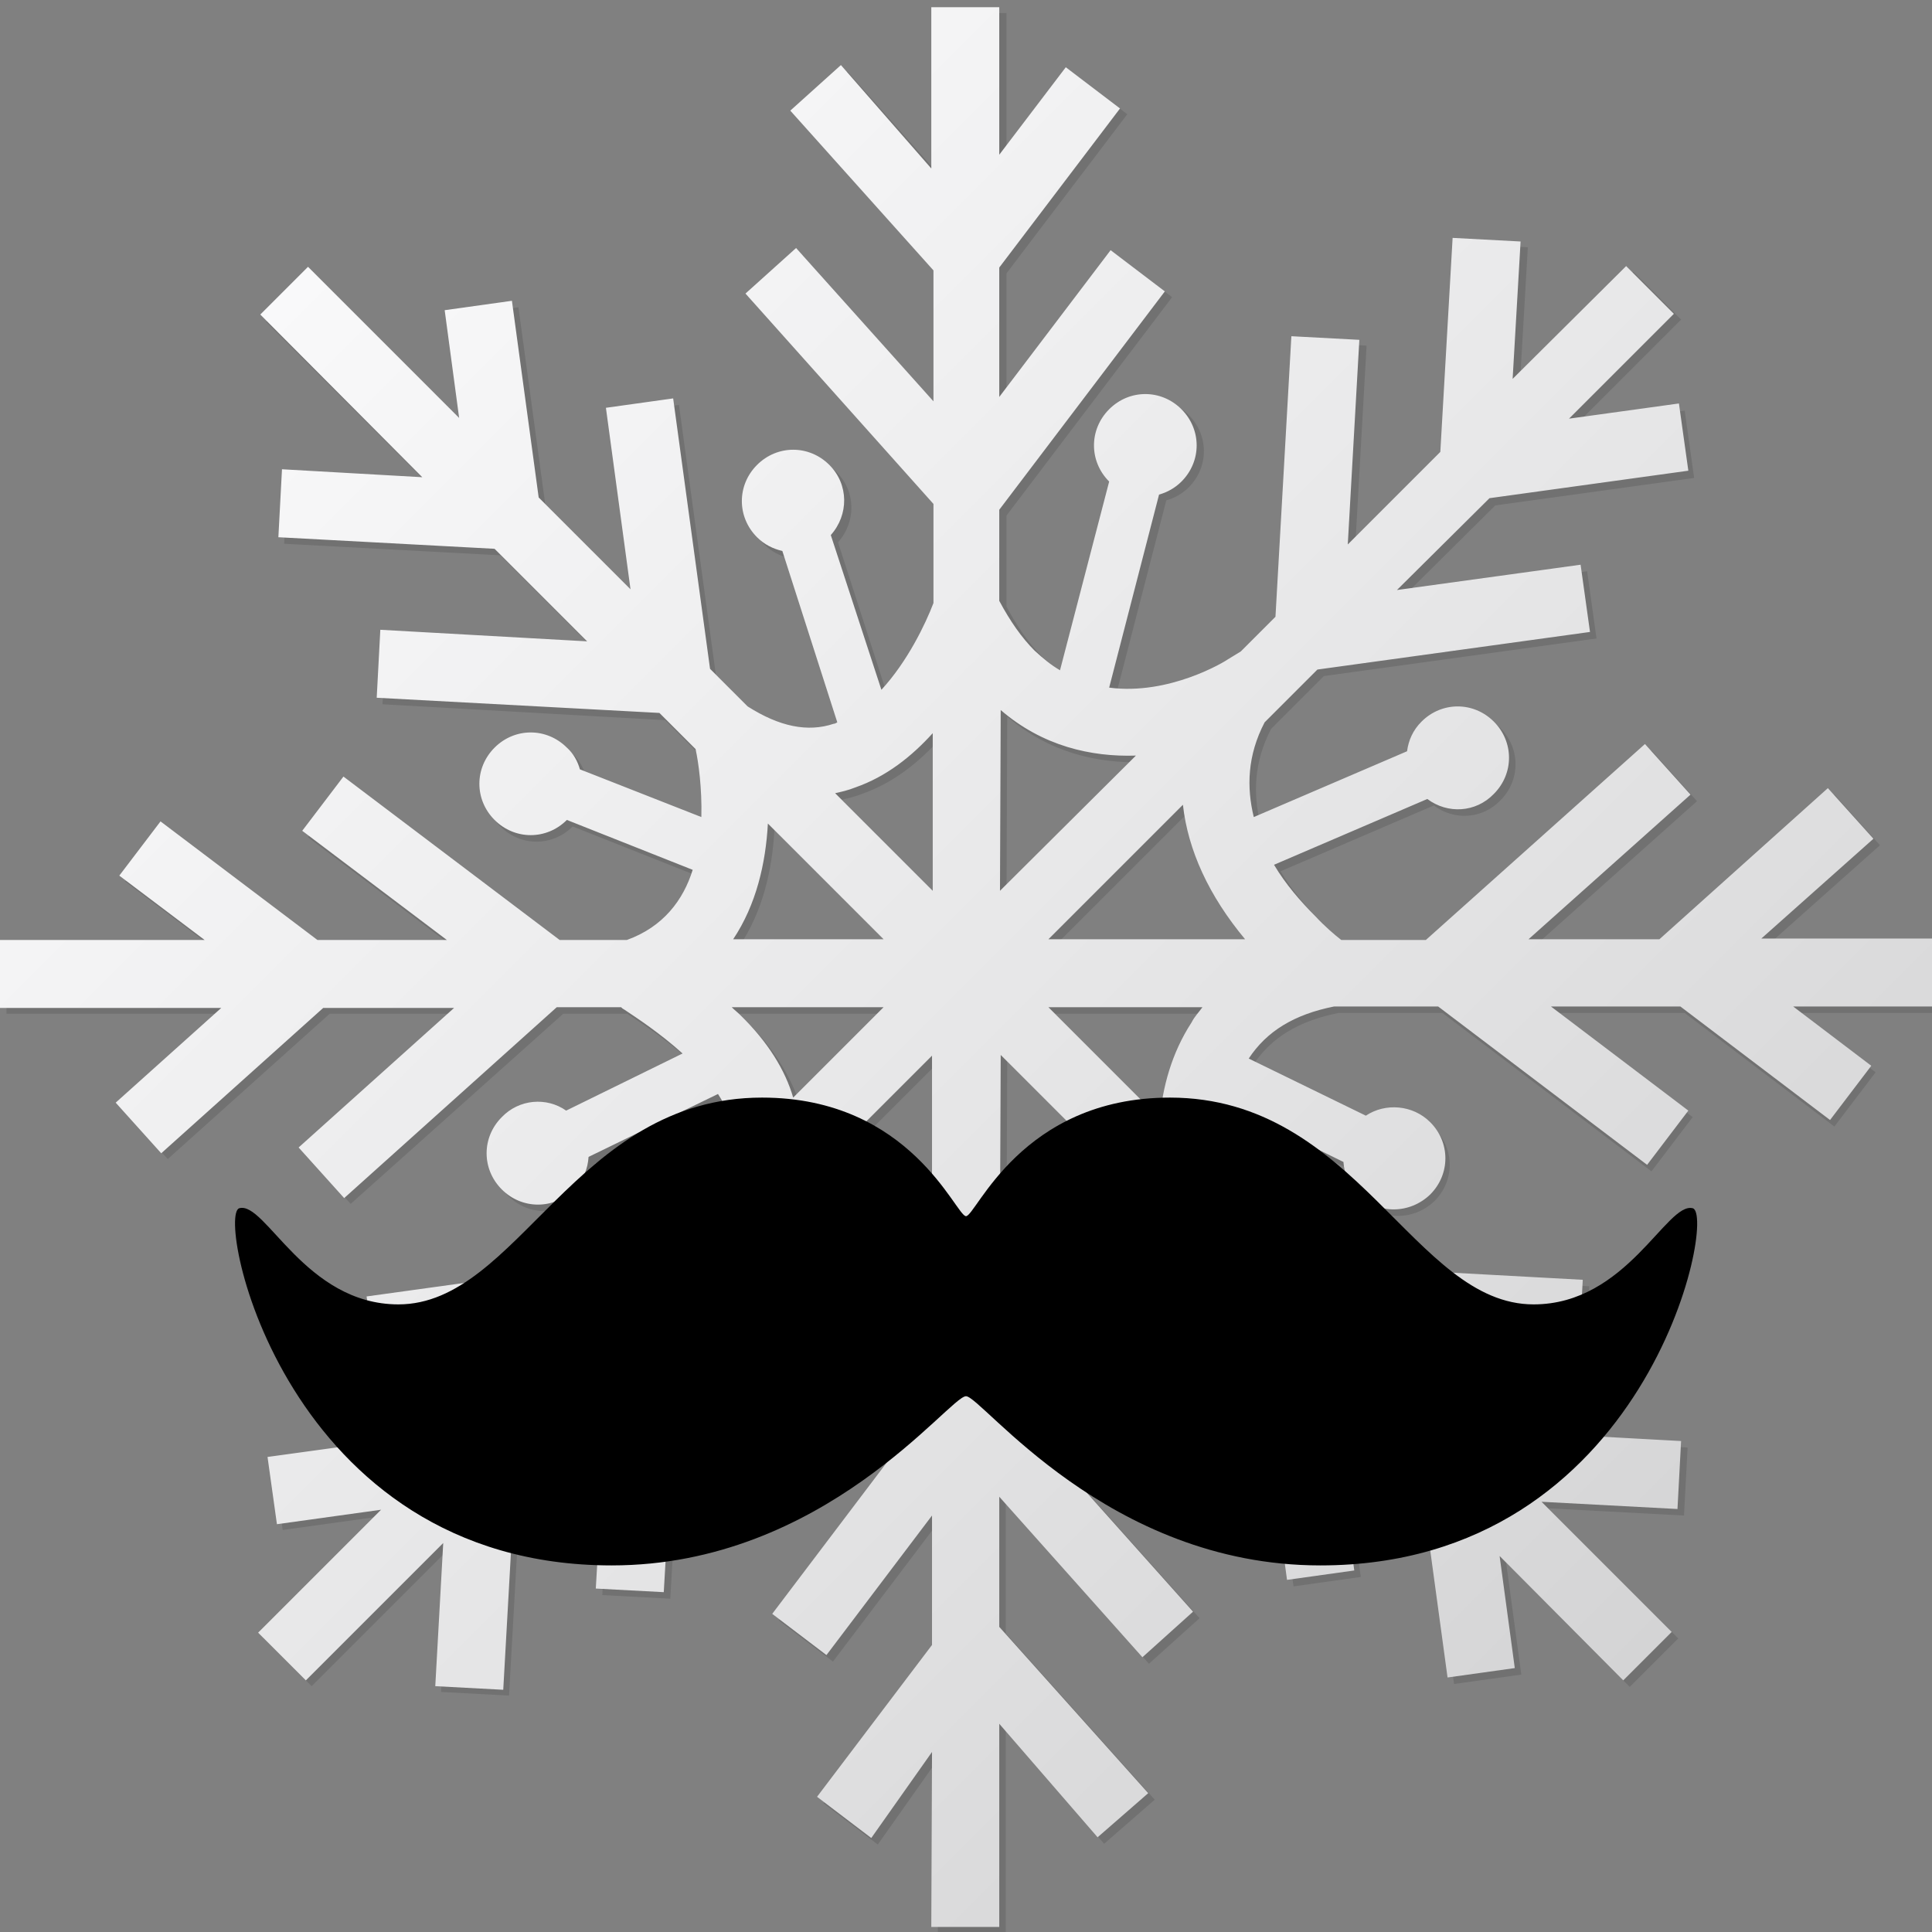 <?xml version="1.0" encoding="utf-8"?>
<!-- Generator: Adobe Illustrator 23.0.1, SVG Export Plug-In . SVG Version: 6.00 Build 0)  -->
<svg version="1.1" id="Layer_1" xmlns="http://www.w3.org/2000/svg" xmlns:xlink="http://www.w3.org/1999/xlink" x="0px" y="0px"
	 viewBox="0 0 267.2 267.2" style="enable-background:new 0 0 267.2 267.2;" xml:space="preserve">
<rect x="0" y="0" width="267.2" height="267.2" fill="#808080" stroke="none"/>
<style type="text/css">
	.st0{opacity:0.12;}
	.st1{fill:url(#SVGID_1_);}
</style>
<g>
	<g class="st0">
		<path d="M268.1,140.1l0-9.4l-23.6,0l15.5-13.8l-6.3-7l-23.3,20.9l-18.1,0l22.4-20l-6.3-7l-30.3,27.1l-11.7,0
			c-0.9-0.7-2.2-1.8-3.6-3.3c-2-2-4.1-4.4-5.7-7.1l21.2-9.1c2.8,2.1,6.7,1.9,9.2-0.7c2.8-2.8,2.8-7.2,0-10c-2.8-2.8-7.2-2.8-10,0
			c-1.2,1.2-1.8,2.6-2,4.1l-21.2,9.1c-1-4.1-0.9-8.5,1.5-13.1l7.3-7.3l37.7-5.2l-1.3-9.3l-25.4,3.5l12.7-12.6l27.5-3.8l-1.3-9.3
			L218,58.7l14.5-14.5l-6.6-6.6l-15.7,15.6l1.1-19l-9.4-0.5l-1.7,29.6l-12.8,12.8l1.6-28.3l-9.4-0.5l-2.2,38.8l-4.8,4.8l-1.8,1.1
			c-0.4,0.3-8.1,5-16.4,3.9l6.9-26.7c1.1-0.3,2.2-0.9,3.1-1.8c2.8-2.8,2.8-7.2,0-10c-2.8-2.8-7.2-2.8-10,0c-2.8,2.8-2.8,7.2,0,10
			c0,0,0,0,0,0l-6.8,26.1c-1.2-0.7-2.3-1.6-3.5-2.7c-1.8-1.8-3.4-4.1-4.9-6.9l0-12.6l22.9-30.2l-7.5-5.7l-15.4,20.3l0-17.9l16.7-22
			l-7.5-5.7l-9.2,12.1l0-20.4l-9.4,0l0,22.3L117.2,9.9l-7,6.3L130,38.4l0,18.1l-19-21.2l-7,6.3l26,29.1l0,13.7
			c-1.1,2.9-3.6,8.1-7.2,12l-6.9-21.4c2.5-2.8,2.5-7-0.2-9.7c-2.8-2.8-7.2-2.8-10,0c-2.8,2.8-2.8,7.2,0,10c1,1,2.2,1.6,3.5,1.9
			l7.6,23.7c-0.2,0.1-0.3,0.2-0.5,0.2c-3.6,1.2-7.5,0.4-11.9-2.4L99,93.3L93.9,56l-9.3,1.3L88,82.3L75.4,69.7l-3.7-27.2l-9.3,1.3
			l2,14.9L43.5,37.8l-6.7,6.7l22.4,22.4l-19.4-1.1l-0.5,9.4l29.9,1.6L82,89.6l-28.6-1.6l-0.5,9.4L92,99.6l5,5
			c0.4,1.8,0.9,5.4,0.8,9.4L81,107.3c-0.3-1.1-0.9-2.2-1.8-3c-2.8-2.8-7.2-2.8-10,0c-2.8,2.8-2.8,7.2,0,10c2.8,2.8,7.2,2.8,10,0
			c0,0,0,0,0,0l17.4,6.9c-1.3,4.2-4.1,7.9-9.1,9.7l-9.3,0l-29.9-22.6l-5.7,7.5l20,15.1l-17.9,0L23,114.4l-5.7,7.5l11.8,8.9l-28.2,0
			l0,9.4l30.6,0l-14.6,13.1l6.3,7l22.4-20.1l18.1,0l-21.5,19.3l6.3,7l29.4-26.3l8.9,0c0.1,0.1,0.2,0.2,0.4,0.3
			c1.8,1.2,5,3.3,8.1,6.1l-16.1,7.9c-2.7-1.9-6.5-1.6-8.9,0.9c-2.8,2.8-2.8,7.2,0,10c2.8,2.8,7.2,2.8,10,0c1.3-1.3,1.9-2.9,2-4.5
			l17.9-8.7c4.2,6.5,0.8,10.3-0.8,12.1L88.3,175l-36.9,5.1l1.3,9.3l24.6-3.4l-12.7,12.6l-26.8,3.7l1.3,9.3l14.4-2l-17,17l6.6,6.6
			l19-19l-1.1,19.8l9.4,0.5l1.7-30.3L85,191.5l-1.7,29.1l9.4,0.5l2.3-39.6l9.7-9.7c2.8-0.3,7.2-0.3,11.5,0.4l-7.9,18.9
			c-1.2,0.3-2.4,0.9-3.3,1.8c-2.8,2.8-2.8,7.2,0,10c2.7,2.8,7.2,2.7,10,0c2.7-2.7,2.8-7.1,0.2-9.8l7.9-18.8c1.4,0.7,2.6,1.5,3.7,2.5
			c2,2,3,4.7,3,8.2l0,4.6l0,5.3l-22.1,29.2l7.5,5.7l14.6-19.3l0,17.9l-15.9,21l7.5,5.7l8.4-11.9l-0.1,24.2h9.4l0-28.1l13.6,15.7
			l7-6.1l-20.6-23l0-18l19.8,22.2l7-6.3l-26.8-30l0-7.6c1.6-2.9,5.1-8,9.3-11.7l5.9,16c0,0-0.1,0.1-0.1,0.1c-2.8,2.8-2.8,7.2,0,10
			c2.7,2.8,7.2,2.7,10,0c2.8-2.8,2.8-7.2,0-10c-0.9-0.9-1.9-1.4-3-1.7l-6.7-18.2c0.3-0.1,0.5-0.2,0.8-0.3c2.8-0.8,5.6-0.5,8.4,1
			l10,10l5.2,38l9.3-1.3l-3.5-25.7l12.6,12.6l3.8,27.9l9.3-1.3l-2.1-15.5l17.1,17.2l6.7-6.7l-18-18l18.8,1l0.5-9.4l-29.3-1.6
			l-12.8-12.8l28,1.5l0.5-9.4l-38.6-2.1l-10.6-10.6c-0.3-2.1-0.8-6.6,0.1-11.3l15.7,7.7c0.1,1.6,0.8,3.2,2,4.5c2.8,2.8,7.2,2.7,10,0
			c2.8-2.8,2.8-7.2,0-10c-2.4-2.4-6.2-2.7-8.9-0.9l-16.2-7.9c2.5-3.8,6.3-6.1,11.8-7.2l14.4,0l28.9,21.9l5.7-7.5l-19-14.4l17.9,0
			l20.7,15.7l5.7-7.5l-10.8-8.2L268.1,140.1z M119.2,109.8c4.3-1.5,7.8-4.3,10.7-7.5l0,21.8l-13.5-13.5
			C117.3,110.4,118.2,110.2,119.2,109.8z M102.3,130.8c3.2-4.8,4.5-10.5,4.8-16l16,16L102.3,130.8z M103.3,141.3
			c-0.4-0.4-0.8-0.7-1.2-1.1l21,0l-12.5,12.5C109.4,148.9,107,145,103.3,141.3z M114.1,162.6l15.7-15.7l0,20.5
			C125,164.3,119.2,163,114.1,162.6z M139.2,124.1l0.1-25c5.8,5,12.5,6.5,18.7,6.3L139.2,124.1z M152.7,161.3
			c-5.3,1.6-9.9,5.2-13.5,9l0.1-23.5l14.3,14.3C153.2,161.2,152.9,161.3,152.7,161.3z M165.7,142.3c-2.8,4.3-4,9-4.4,13.3
			l-15.4-15.4l21.3,0C166.7,140.8,166.1,141.5,165.7,142.3z M145.9,130.8l18.6-18.6c0.7,6.3,3.6,12.6,8.6,18.6L145.9,130.8z"/>
	</g>
	<g>
		<g>
			<linearGradient id="SVGID_1_" gradientUnits="userSpaceOnUse" x1="39.256" y1="40.253" x2="227.954" y2="228.952">
				<stop  offset="0" style="stop-color:#F9F9FA"/>
				<stop  offset="0.662" style="stop-color:#E2E2E3"/>
				<stop  offset="1" style="stop-color:#D4D4D5"/>
			</linearGradient>
			<path class="st1" d="M267.2,139.2l0-9.4l-23.6,0l15.5-13.8l-6.3-7l-23.3,20.9l-18.1,0l22.4-20l-6.3-7l-30.3,27.1l-11.7,0
				c-0.9-0.7-2.2-1.8-3.6-3.3c-2-2-4.1-4.4-5.7-7.1l21.2-9.1c2.8,2.1,6.7,1.9,9.2-0.7c2.8-2.8,2.8-7.2,0-10c-2.8-2.8-7.2-2.8-10,0
				c-1.2,1.2-1.8,2.6-2,4.1l-21.2,9.1c-1-4.1-0.9-8.5,1.5-13.1l7.3-7.3l37.7-5.2l-1.3-9.3l-25.4,3.5L206,68.9l27.5-3.8l-1.3-9.3
				l-15.2,2.1l14.5-14.5l-6.6-6.6l-15.7,15.6l1.1-19l-9.4-0.5l-1.7,29.6l-12.8,12.8l1.6-28.3l-9.4-0.5l-2.2,38.8l-4.8,4.8l-1.8,1.1
				c-0.4,0.3-8.1,5-16.4,3.9l6.9-26.7c1.1-0.3,2.2-0.9,3.1-1.8c2.8-2.8,2.8-7.2,0-10c-2.8-2.8-7.2-2.8-10,0c-2.8,2.8-2.8,7.2,0,10
				c0,0,0,0,0,0l-6.8,26.1c-1.2-0.7-2.3-1.6-3.5-2.7c-1.8-1.8-3.4-4.1-4.9-6.9l0-12.6l22.9-30.2l-7.5-5.7l-15.4,20.3l0-17.9l16.7-22
				l-7.5-5.7l-9.2,12.1l0-20.4l-9.4,0l0,22.3L116.3,9l-7,6.3l19.8,22.1l0,18.1l-19-21.2l-7,6.3l26,29.1l0,13.7
				c-1.1,2.9-3.6,8.1-7.2,12L114.9,74c2.5-2.8,2.5-7-0.2-9.7c-2.8-2.8-7.2-2.8-10,0c-2.8,2.8-2.8,7.2,0,10c1,1,2.2,1.6,3.5,1.9
				l7.6,23.7c-0.2,0.1-0.3,0.2-0.5,0.2c-3.6,1.2-7.5,0.4-11.9-2.4l-5.2-5.2l-5.1-37.4l-9.3,1.3l3.4,25.1L74.5,68.8l-3.7-27.2
				l-9.3,1.3l2,14.9L42.6,36.9L36,43.5L58.4,66L39,64.9l-0.5,9.4l29.9,1.6l12.8,12.8l-28.6-1.6l-0.5,9.4l39.1,2.1l5,5
				c0.4,1.8,0.9,5.4,0.8,9.4l-16.8-6.6c-0.3-1.1-0.9-2.2-1.8-3c-2.8-2.8-7.2-2.8-10,0c-2.8,2.8-2.8,7.2,0,10c2.8,2.8,7.2,2.8,10,0
				c0,0,0,0,0,0l17.4,6.9c-1.3,4.2-4.1,7.9-9.1,9.7l-9.3,0l-29.9-22.6l-5.7,7.5l20,15.1l-17.9,0l-21.7-16.4l-5.7,7.5l11.8,8.9L0,130
				l0,9.4l30.6,0L16,152.5l6.3,7l22.4-20.1l18.1,0l-21.5,19.3l6.3,7L77,139.3l8.9,0c0.1,0.1,0.2,0.2,0.4,0.3c1.8,1.2,5,3.3,8.1,6.1
				l-16.1,7.9c-2.7-1.9-6.5-1.6-8.9,0.9c-2.8,2.8-2.8,7.2,0,10c2.8,2.8,7.2,2.8,10,0c1.3-1.3,1.9-2.9,2-4.5l17.9-8.7
				c4.2,6.5,0.8,10.3-0.8,12.1l-10.9,10.8l-36.9,5.1l1.3,9.3l24.6-3.4l-12.7,12.6L37,201.5l1.3,9.3l14.4-2l-17,17l6.6,6.6l19-19
				l-1.1,19.8l9.4,0.5l1.7-30.3l12.8-12.8l-1.7,29.1l9.4,0.5l2.3-39.6l9.7-9.7c2.8-0.3,7.2-0.3,11.5,0.4l-7.9,18.9
				c-1.2,0.3-2.4,0.9-3.3,1.8c-2.8,2.8-2.8,7.2,0,10c2.7,2.8,7.2,2.7,10,0c2.7-2.7,2.8-7.1,0.2-9.8l7.9-18.8
				c1.4,0.7,2.6,1.5,3.7,2.5c2,2,3,4.7,3,8.2l0,4.6l0,5.3l-22.1,29.2l7.5,5.7l14.6-19.3l0,17.9l-15.9,21l7.5,5.7l8.4-11.9l-0.1,24.2
				h9.4l0-28.1l13.6,15.7l7-6.1l-20.6-23l0-18l19.8,22.2l7-6.3l-26.8-30l0-7.6c1.6-2.9,5.1-8,9.3-11.7l5.9,16c0,0-0.1,0.1-0.1,0.1
				c-2.8,2.8-2.8,7.2,0,10c2.7,2.8,7.2,2.7,10,0c2.8-2.8,2.8-7.2,0-10c-0.9-0.9-1.9-1.4-3-1.7l-6.7-18.2c0.3-0.1,0.5-0.2,0.8-0.3
				c2.8-0.8,5.6-0.5,8.4,1l10,10l5.2,38l9.3-1.3l-3.5-25.7l12.6,12.6l3.8,27.9l9.3-1.3l-2.1-15.5l17.1,17.2l6.7-6.7l-18-18l18.8,1
				l0.5-9.4l-29.3-1.6l-12.8-12.8l28,1.5l0.5-9.4l-38.6-2.1L170,164.3c-0.3-2.1-0.8-6.6,0.1-11.3l15.7,7.7c0.1,1.6,0.8,3.2,2,4.5
				c2.8,2.8,7.2,2.7,10,0c2.8-2.8,2.8-7.2,0-10c-2.4-2.4-6.2-2.7-8.9-0.9l-16.2-7.9c2.5-3.8,6.3-6.1,11.8-7.2l14.4,0l28.9,21.9
				l5.7-7.5l-19-14.4l17.9,0l20.7,15.7l5.7-7.5l-10.8-8.2L267.2,139.2z M118.3,108.9c4.3-1.5,7.8-4.3,10.7-7.5l0,21.8l-13.5-13.5
				C116.4,109.5,117.3,109.3,118.3,108.9z M101.4,129.9c3.2-4.8,4.5-10.5,4.8-16l16,16L101.4,129.9z M102.4,140.4
				c-0.4-0.4-0.8-0.7-1.2-1.1l21,0l-12.5,12.5C108.6,148,106.2,144.1,102.4,140.4z M113.2,161.7l15.7-15.7l0,20.5
				C124.1,163.4,118.3,162.1,113.2,161.7z M138.3,123.2l0.1-25c5.8,5,12.5,6.5,18.7,6.3L138.3,123.2z M151.8,160.4
				c-5.3,1.6-9.9,5.2-13.5,9l0.1-23.5l14.3,14.3C152.3,160.3,152,160.4,151.8,160.4z M164.8,141.4c-2.8,4.3-4,9-4.4,13.3L145,139.3
				l21.3,0C165.8,140,165.2,140.6,164.8,141.4z M145,129.9l18.6-18.6c0.7,6.3,3.6,12.6,8.6,18.6L145,129.9z"/>
		</g>
	</g>
</g>
<a xlink:href="https://es.movember.com/team/1948045" >
	<path d="M234.1,167.1c-3.6-0.9-9.1,13.3-22,13.3c-16.6,0-24.4-28.6-50.3-28.6c-20.6,0-26.8,16.4-28.2,16.4
		c-1.4,0-7.6-16.4-28.2-16.4c-25.9,0-33.7,28.6-50.3,28.6c-12.9,0-18.4-14.3-22-13.3c-3.3,0.9,6.2,49.4,51.5,49.4
		c29.4,0,46.7-23.4,49-23.4c2.2,0,19.5,23.4,49,23.4C227.9,216.5,237.5,167.9,234.1,167.1L234.1,167.1z"/>
</a>
</svg>
